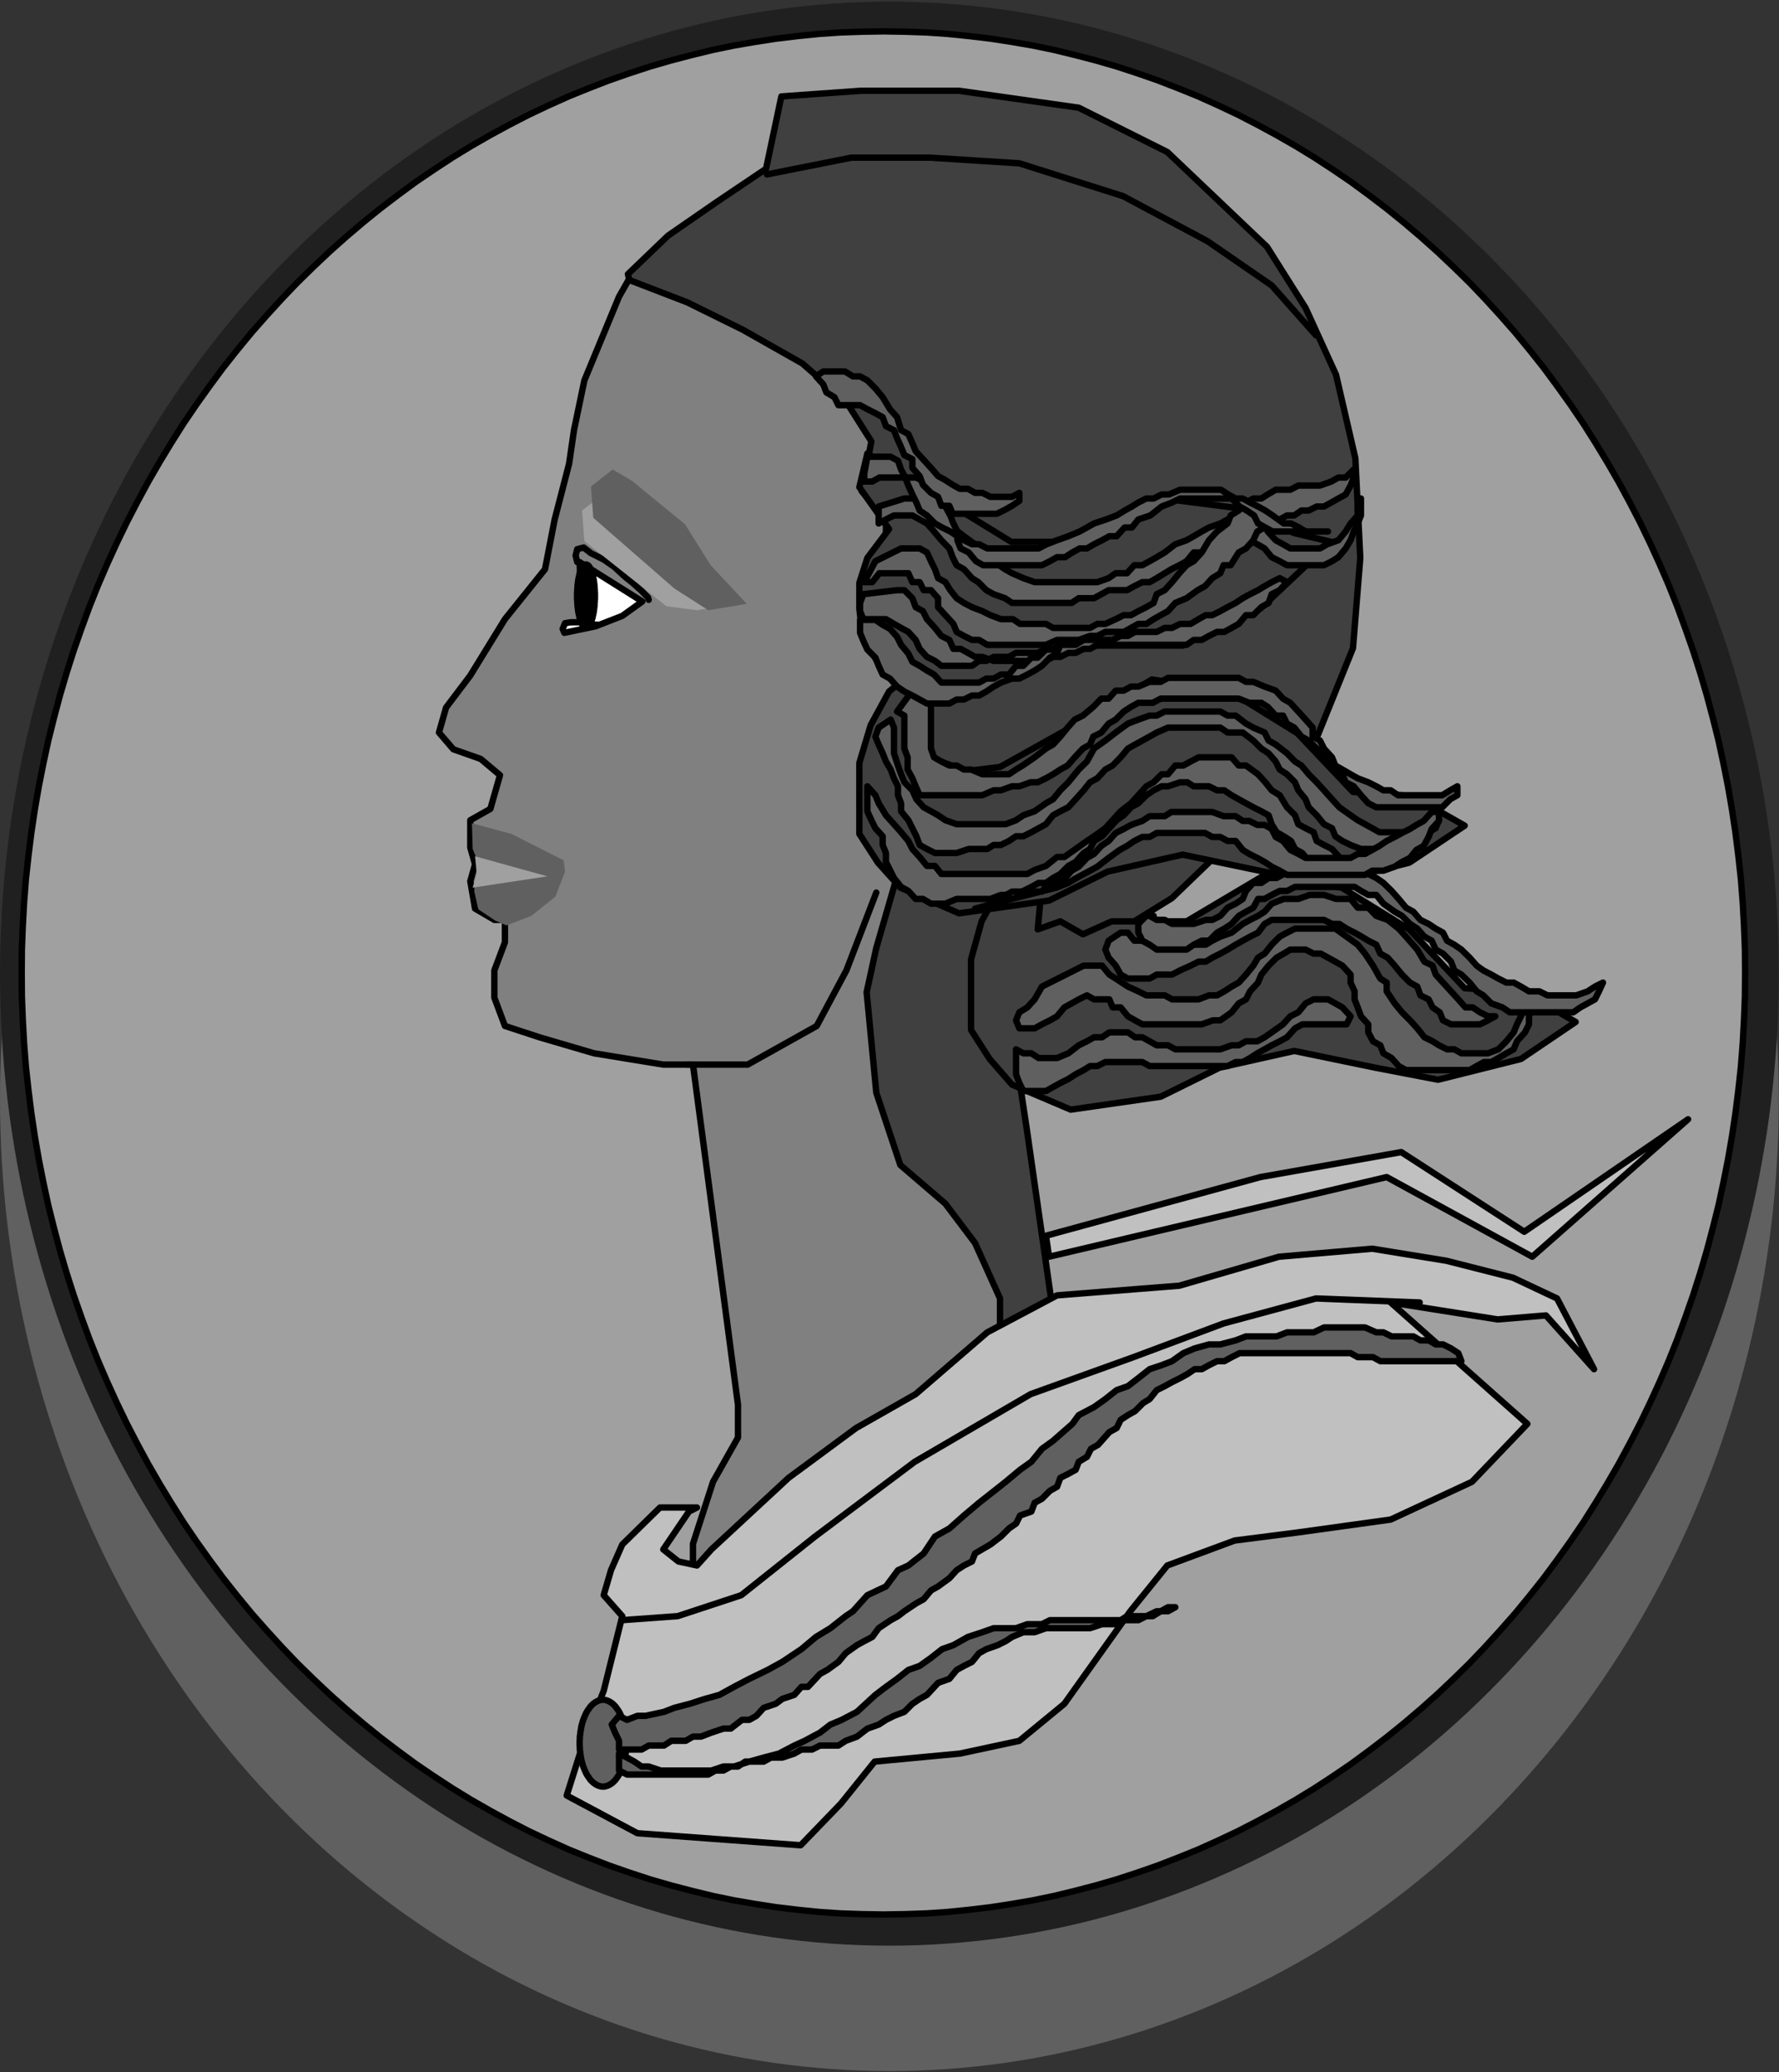 <?xml version="1.0" encoding="UTF-8" standalone="no"?>
<svg
   xmlns:ooo="http://xml.openoffice.org/svg/export"
   xmlns:dc="http://purl.org/dc/elements/1.1/"
   xmlns:cc="http://creativecommons.org/ns#"
   xmlns:rdf="http://www.w3.org/1999/02/22-rdf-syntax-ns#"
   xmlns:svg="http://www.w3.org/2000/svg"
   xmlns="http://www.w3.org/2000/svg"
   xmlns:sodipodi="http://sodipodi.sourceforge.net/DTD/sodipodi-0.dtd"
   xmlns:inkscape="http://www.inkscape.org/namespaces/inkscape"
   version="1.2"
   width="97.63mm"
   height="113.68mm"
   viewBox="0 0 9763 11368"
   preserveAspectRatio="xMidYMid"
   xml:space="preserve"
   id="svg192"
   sodipodi:docname="centimes.svg"
   style="fill-rule:evenodd;stroke-width:28.222;stroke-linejoin:round"
   inkscape:version="0.92.5 (2060ec1f9f, 2020-04-08)"><rect x="0" y="0" width="9763" height="11368" fill="#333333" stroke="none"/><sodipodi:namedview
   pagecolor="#ffffff"
   bordercolor="#666666"
   borderopacity="1"
   objecttolerance="10"
   gridtolerance="10"
   guidetolerance="10"
   inkscape:pageopacity="0"
   inkscape:pageshadow="2"
   inkscape:window-width="664"
   inkscape:window-height="487"
   id="namedview194"
   showgrid="false"
   inkscape:zoom="0.2102413"
   inkscape:cx="184.51654"
   inkscape:cy="214.82834"
   inkscape:window-x="0"
   inkscape:window-y="0"
   inkscape:window-maximized="0"
   inkscape:current-layer="svg192" />
 <defs
   class="ClipPathGroup"
   id="defs8">
  <clipPath
   id="presentation_clip_path"
   clipPathUnits="userSpaceOnUse">
   <rect
   x="0"
   y="0"
   width="21000"
   height="29700"
   id="rect2" />
  </clipPath>
  <clipPath
   id="presentation_clip_path_shrink"
   clipPathUnits="userSpaceOnUse">
   <rect
   x="21"
   y="29"
   width="20958"
   height="29641"
   id="rect5" />
  </clipPath>
 </defs>
 <defs
   class="TextShapeIndex"
   id="defs12">
  <g
   ooo:slide="id1"
   ooo:id-list="id3"
   id="g10" />
 </defs>
 <defs
   class="EmbeddedBulletChars"
   id="defs44">
  <g
   id="bullet-char-template-57356"
   transform="matrix(4.8828125e-4,0,0,-4.8828125e-4,0,0)">
   <path
   d="M 580,1141 1163,571 580,0 -4,571 Z"
   id="path14"
   inkscape:connector-curvature="0" />
  </g>
  <g
   id="bullet-char-template-57354"
   transform="matrix(4.8828125e-4,0,0,-4.8828125e-4,0,0)">
   <path
   d="M 8,1128 H 1137 V 0 H 8 Z"
   id="path17"
   inkscape:connector-curvature="0" />
  </g>
  <g
   id="bullet-char-template-10146"
   transform="matrix(4.8828125e-4,0,0,-4.8828125e-4,0,0)">
   <path
   d="M 174,0 602,739 174,1481 1456,739 Z M 1358,739 309,1346 659,739 Z"
   id="path20"
   inkscape:connector-curvature="0" />
  </g>
  <g
   id="bullet-char-template-10132"
   transform="matrix(4.8828125e-4,0,0,-4.8828125e-4,0,0)">
   <path
   d="M 2015,739 1276,0 H 717 l 543,543 H 174 v 393 h 1086 l -543,545 h 557 z"
   id="path23"
   inkscape:connector-curvature="0" />
  </g>
  <g
   id="bullet-char-template-10007"
   transform="matrix(4.8828125e-4,0,0,-4.8828125e-4,0,0)">
   <path
   d="m 0,-2 c -7,16 -16,29 -25,39 l 381,530 c -94,256 -141,385 -141,387 0,25 13,38 40,38 9,0 21,-2 34,-5 21,4 42,12 65,25 l 27,-13 111,-251 280,301 64,-25 24,25 c 21,-10 41,-24 62,-43 C 886,937 835,863 770,784 769,783 710,716 594,584 L 774,223 c 0,-27 -21,-55 -63,-84 l 16,-20 C 717,90 699,76 672,76 641,76 570,178 457,381 L 164,-76 c -22,-34 -53,-51 -92,-51 -42,0 -63,17 -64,51 -7,9 -10,24 -10,44 0,9 1,19 2,30 z"
   id="path26"
   inkscape:connector-curvature="0" />
  </g>
  <g
   id="bullet-char-template-10004"
   transform="matrix(4.8828125e-4,0,0,-4.8828125e-4,0,0)">
   <path
   d="M 285,-33 C 182,-33 111,30 74,156 52,228 41,333 41,471 c 0,78 14,145 41,201 34,71 87,106 158,106 53,0 88,-31 106,-94 l 23,-176 c 8,-64 28,-97 59,-98 l 735,706 c 11,11 33,17 66,17 42,0 63,-15 63,-46 V 965 c 0,-36 -10,-64 -30,-84 L 442,47 C 390,-6 338,-33 285,-33 Z"
   id="path29"
   inkscape:connector-curvature="0" />
  </g>
  <g
   id="bullet-char-template-9679"
   transform="matrix(4.8828125e-4,0,0,-4.8828125e-4,0,0)">
   <path
   d="M 813,0 C 632,0 489,54 383,161 276,268 223,411 223,592 c 0,181 53,324 160,431 106,107 249,161 430,161 179,0 323,-54 432,-161 108,-107 162,-251 162,-431 0,-180 -54,-324 -162,-431 C 1136,54 992,0 813,0 Z"
   id="path32"
   inkscape:connector-curvature="0" />
  </g>
  <g
   id="bullet-char-template-8226"
   transform="matrix(4.8828125e-4,0,0,-4.8828125e-4,0,0)">
   <path
   d="m 346,457 c -73,0 -137,26 -191,78 -54,51 -81,114 -81,188 0,73 27,136 81,188 54,52 118,78 191,78 73,0 134,-26 185,-79 51,-51 77,-114 77,-187 0,-75 -25,-137 -76,-188 -50,-52 -112,-78 -186,-78 z"
   id="path35"
   inkscape:connector-curvature="0" />
  </g>
  <g
   id="bullet-char-template-8211"
   transform="matrix(4.8828125e-4,0,0,-4.8828125e-4,0,0)">
   <path
   d="M -4,459 H 1135 V 606 H -4 Z"
   id="path38"
   inkscape:connector-curvature="0" />
  </g>
  <g
   id="bullet-char-template-61548"
   transform="matrix(4.8828125e-4,0,0,-4.8828125e-4,0,0)">
   <path
   d="m 173,740 c 0,163 58,303 173,419 116,115 255,173 419,173 163,0 302,-58 418,-173 116,-116 174,-256 174,-419 0,-163 -58,-303 -174,-418 C 1067,206 928,148 765,148 601,148 462,206 346,322 231,437 173,577 173,740 Z"
   id="path41"
   inkscape:connector-curvature="0" />
  </g>
 </defs>
 <g
   id="g49"
   transform="translate(-5618,-9166)">
  <g
   id="id2"
   class="Master_Slide">
   <g
   id="bg-id2"
   class="Background" />
   <g
   id="bo-id2"
   class="BackgroundObjects" />
  </g>
 </g>
 <g
   class="SlideGroup"
   id="g190"
   transform="translate(-5618,-9166)">
  <g
   id="g188">
   <g
   id="container-id1">
    <g
   id="id1"
   class="Slide"
   clip-path="url(#presentation_clip_path)">
     <g
   class="Page"
   id="g184">
      <g
   class="Graphic"
   id="g182">
       <g
   id="id3">
        <rect
   class="BoundingBox"
   x="5618"
   y="9166"
   width="9763"
   height="11368"
   id="rect51"
   style="fill:none;stroke:none" />
        <path
   d="m 15380,15196 c 0,936 -226,1856 -654,2667 -428,810 -1044,1483 -1786,1952 -743,468 -1584,714 -2441,714 -857,0 -1698,-246 -2440,-714 -743,-469 -1359,-1142 -1787,-1952 -428,-811 -654,-1731 -654,-2667 0,-936 226,-1856 654,-2666 428,-811 1044,-1484 1786,-1953 743,-468 1584,-714 2441,-714 857,0 1698,246 2440,714 743,469 1359,1142 1787,1952 428,811 654,1731 654,2667 z"
   id="path53"
   inkscape:connector-curvature="0"
   style="fill:#606060;stroke:none" />
        <path
   d="m 15380,14508 c 0,936 -226,1856 -654,2667 -428,810 -1044,1483 -1786,1952 -743,468 -1584,714 -2441,714 -857,0 -1698,-246 -2440,-714 -743,-469 -1359,-1142 -1787,-1952 -428,-811 -654,-1731 -654,-2667 0,-936 226,-1856 654,-2666 428,-811 1044,-1484 1786,-1953 743,-468 1584,-714 2441,-714 857,0 1698,246 2440,714 743,469 1359,1142 1787,1952 428,811 654,1731 654,2667 z"
   id="path55"
   inkscape:connector-curvature="0"
   style="fill:#202020;stroke:none" />
        <path
   d="m 15200,14507 c 0,907 -219,1797 -634,2583 -415,785 -1012,1437 -1730,1890 -719,453 -1535,692 -2365,692 -830,0 -1646,-239 -2364,-692 -719,-453 -1316,-1105 -1731,-1890 -415,-786 -634,-1676 -634,-2583 0,-907 219,-1797 634,-2582 415,-786 1012,-1438 1730,-1891 719,-453 1535,-692 2365,-692 830,0 1646,239 2364,692 719,453 1316,1105 1731,1890 415,786 634,1676 634,2583 z"
   id="path57"
   inkscape:connector-curvature="0"
   style="fill:#a0a0a0;stroke:none" />
        <path
   d="m 15195,14504 -1,-129 -5,-129 -7,-128 -10,-128 -14,-128 -16,-128 -19,-127 -22,-127 -25,-126 -27,-125 -31,-124 -33,-124 -36,-122 -39,-122 -42,-120 -44,-120 -47,-118 -50,-116 -53,-116 -55,-114 -58,-112 -60,-111 -63,-109 -65,-107 -67,-106 -70,-103 -73,-102 -74,-100 -77,-97 -79,-96 -82,-93 -83,-91 -85,-89 -88,-86 -89,-84 -92,-82 -93,-79 -94,-76 -97,-74 -98,-72 -100,-68 -101,-66 -103,-63 -105,-60 -105,-57 -107,-55 -108,-51 -109,-49 -111,-45 -111,-43 -112,-39 -113,-37 -114,-33 -115,-30 -115,-28 -116,-24 -116,-20 -117,-18 -117,-14 -118,-12 -117,-8 -118,-4 -118,-2 v 0 l -118,2 -118,4 -117,8 -118,12 -117,14 -117,18 -116,20 -116,24 -115,28 -115,30 -114,33 -113,37 -112,39 -111,43 -111,45 -109,49 -108,51 -107,55 -105,57 -105,60 -103,63 -101,66 -100,68 -98,72 -97,74 -94,76 -93,79 -92,82 -89,84 -88,86 -85,89 -83,91 -82,93 -79,96 -77,97 -74,100 -73,102 -70,103 -67,106 -65,107 -63,109 -60,111 -58,112 -55,114 -53,116 -50,116 -47,118 -44,120 -42,120 -39,122 -36,122 -33,124 -31,124 -27,125 -25,126 -22,127 -19,127 -16,128 -14,128 -10,128 -7,128 -5,129 -1,129 v 0 l 1,129 5,129 7,128 10,128 14,128 16,128 19,127 22,127 25,126 27,125 31,124 33,124 36,122 39,122 42,120 44,120 47,118 50,116 53,116 55,114 58,112 60,111 63,109 65,107 67,106 70,103 73,102 74,100 77,97 79,96 82,93 83,91 85,89 88,86 89,84 92,82 93,79 94,76 97,74 98,72 100,68 101,66 103,63 105,60 105,57 107,55 108,51 109,49 111,45 111,43 112,39 113,37 114,33 115,30 115,28 116,24 116,20 117,18 117,14 118,12 117,8 118,4 118,2 v 0 l 118,-2 118,-4 117,-8 118,-12 117,-14 117,-18 116,-20 116,-24 115,-28 115,-30 114,-33 113,-37 112,-39 111,-43 111,-45 109,-49 108,-51 107,-55 105,-57 105,-60 103,-63 101,-66 100,-68 98,-72 97,-74 94,-76 93,-79 92,-82 89,-84 88,-86 85,-89 83,-91 82,-93 79,-96 77,-97 74,-100 73,-102 70,-103 67,-106 65,-107 63,-109 60,-111 58,-112 55,-114 53,-116 50,-116 47,-118 44,-120 42,-120 39,-122 36,-122 33,-124 31,-124 27,-125 25,-126 22,-127 19,-127 16,-128 14,-128 10,-128 7,-128 5,-129 z"
   id="path59"
   inkscape:connector-curvature="0"
   style="fill:none;stroke:#000000;stroke-width:35;stroke-linecap:round;stroke-linejoin:round" />
        <path
   d="m 9064,10670 220,-211 269,-186 269,-181 84,-397 437,-31 h 538 l 657,93 486,243 547,520 212,336 167,366 106,458 27,547 -40,495 -203,502 -300,411 -110,92 -380,366 -595,367 -190,211 -75,274 62,410 141,984 -124,229 -141,22 -53,-57 -1006,-1707 z"
   id="path61"
   inkscape:connector-curvature="0"
   style="fill:#404040;stroke:none" />
        <path
   d="m 9064,10670 220,-211 269,-186 269,-181 84,-397 437,-31 h 538 l 657,93 486,243 547,520 212,336 167,366 106,458 27,547 -40,495 -203,502 -300,411 -110,92 -380,366 -595,367 -190,211 -75,274 62,410 141,984 -124,229 -141,22 -53,-57 -1006,-1707 z"
   id="path63"
   inkscape:connector-curvature="0"
   style="fill:none;stroke:#000000;stroke-width:35;stroke-linecap:round;stroke-linejoin:round" />
        <path
   d="m 9015,10794 -190,459 -57,273 -27,185 -79,305 -53,273 -220,274 -190,309 -133,176 -39,137 79,92 150,53 106,89 -53,185 -110,62 v 150 l 26,92 -26,93 26,150 106,62 h 58 v 123 l -58,154 v 150 l 58,155 189,62 300,88 380,62 h 163 l 247,1866 v 180 l -137,243 -110,340 v 242 l 1685,-1314 v -274 l -137,-304 -163,-216 -247,-212 -132,-397 -53,-551 53,-243 106,-366 -133,-216 v -243 -273 l 159,-278 84,-58 -163,-123 -106,-155 v -273 l 106,-274 v -92 l -133,-155 53,-273 -137,-216 -242,-212 -327,-185 -304,-150 -322,-124 z"
   id="path65"
   inkscape:connector-curvature="0"
   style="fill:#808080;stroke:none" />
        <path
   d="m 9015,10794 -190,459 -57,273 -27,185 -79,305 -53,273 -220,274 -190,309 -133,176 -39,137 79,92 150,53 106,89 -53,185 -110,62 v 150 l 26,92 -26,93 26,150 106,62 h 58 v 123 l -58,154 v 150 l 58,155 189,62 300,88 380,62 h 163 l 247,1866 v 180 l -137,243 -110,340 v 242 l 1685,-1314 v -274 l -137,-304 -163,-216 -247,-212 -132,-397 -53,-551 53,-243 106,-366 -133,-216 v -243 -273 l 159,-278 84,-58 -163,-123 -106,-155 v -273 l 106,-274 v -92 l -133,-155 53,-273 -137,-216 -242,-212 -327,-185 -304,-150 -322,-124 z"
   id="path67"
   inkscape:connector-curvature="0"
   style="fill:none;stroke:#000000;stroke-width:35;stroke-linecap:round;stroke-linejoin:round" />
        <path
   d="m 9443,17755 -102,-22 -83,-66 141,-208 44,-22 h -203 l -207,203 -62,141 -40,137 102,115 -102,410 -101,251 -102,323 388,207 896,66 221,-229 185,-230 468,-44 326,-70 247,-203 362,-508 203,-251 370,-137 344,-44 512,-71 446,-207 304,-318 -750,-666 587,93 265,-22 264,295 -203,-388 -242,-114 -366,-93 -406,-66 -512,44 -547,159 -671,53 -383,203 -393,339 -327,186 -370,273 -424,393 z"
   id="path69"
   inkscape:connector-curvature="0"
   style="fill:#c0c0c0;stroke:none" />
        <path
   d="m 9443,17755 -102,-22 -83,-66 141,-208 44,-22 h -203 l -207,203 -62,141 -40,137 102,115 -102,410 -101,251 -102,323 388,207 896,66 221,-229 185,-230 468,-44 326,-70 247,-203 362,-508 203,-251 370,-137 344,-44 512,-71 446,-207 304,-318 -750,-666 587,93 265,-22 264,295 -203,-388 -242,-114 -366,-93 -406,-66 -512,44 -547,159 -671,53 -383,203 -393,339 -327,186 -370,273 -424,393 z"
   id="path71"
   inkscape:connector-curvature="0"
   style="fill:none;stroke:#000000;stroke-width:35;stroke-linecap:round;stroke-linejoin:round" />
        <path
   d="m 9033,18055 304,-22 349,-115 405,-322 547,-410 636,-371 564,-203 495,-185 507,-137 569,22"
   id="path73"
   inkscape:connector-curvature="0"
   style="fill:none;stroke:#000000;stroke-width:35;stroke-linecap:round;stroke-linejoin:round" />
        <path
   d="m 11358,15946 1177,-322 773,-137 675,437 899,-617 -855,754 -799,-437 -1853,437 z"
   id="path75"
   inkscape:connector-curvature="0"
   style="fill:#c0c0c0;stroke:none" />
        <path
   d="m 11358,15946 1177,-322 773,-137 675,437 899,-617 -855,754 -799,-437 -1853,437 z"
   id="path77"
   inkscape:connector-curvature="0"
   style="fill:none;stroke:#000000;stroke-width:35;stroke-linecap:round;stroke-linejoin:round" />
        <path
   d="m 9058,18734 c 0,41 -6,82 -17,118 -12,36 -28,66 -48,87 -19,21 -42,32 -64,32 -23,0 -46,-11 -65,-32 -20,-21 -36,-51 -48,-87 -11,-36 -17,-77 -17,-118 0,-42 6,-83 17,-119 12,-36 28,-66 48,-87 19,-21 42,-32 65,-32 22,0 45,11 64,32 20,21 36,51 48,87 11,36 17,77 17,119 z"
   id="path79"
   inkscape:connector-curvature="0"
   style="fill:#606060;stroke:none" />
        <path
   d="m 9055,18730 v -12 l -1,-12 v -12 l -2,-12 -1,-12 -2,-11 -2,-12 -2,-11 -3,-11 -3,-11 -3,-10 -4,-10 -4,-10 -4,-9 -4,-9 -5,-9 -5,-8 -5,-7 -5,-7 -5,-7 -6,-6 -6,-6 -6,-5 -6,-4 -6,-4 -6,-3 -6,-3 -7,-2 -6,-2 -7,-1 h -6 v 0 h -6 l -7,1 -6,2 -7,2 -6,3 -6,3 -6,4 -6,4 -6,5 -6,6 -6,6 -5,7 -5,7 -5,7 -5,8 -5,9 -4,9 -4,9 -4,10 -4,10 -3,10 -3,11 -3,11 -2,11 -2,12 -2,11 -1,12 -2,12 v 12 l -1,12 v 12 0 12 l 1,12 v 12 l 2,12 1,12 2,11 2,12 2,11 3,11 3,11 3,10 4,10 4,10 4,9 4,9 5,9 5,8 5,7 5,7 5,7 6,6 6,6 6,5 6,4 6,4 6,3 6,3 7,2 6,2 7,1 h 6 v 0 h 6 l 7,-1 6,-2 7,-2 6,-3 6,-3 6,-4 6,-4 6,-5 6,-6 6,-6 5,-7 5,-7 5,-7 5,-8 5,-9 4,-9 4,-9 4,-10 4,-10 3,-10 3,-11 3,-11 2,-11 2,-12 2,-11 1,-12 2,-12 v -12 l 1,-12 z"
   id="path81"
   inkscape:connector-curvature="0"
   style="fill:none;stroke:#000000;stroke-width:35;stroke-linecap:round;stroke-linejoin:round" />
        <path
   d="m 9015,18580 44,22 57,-22 h 45 l 101,-22 57,-22 84,-22 84,-27 79,-22 80,-44 84,-44 101,-49 80,-44 105,-70 80,-67 79,-48 84,-66 40,-27 79,-88 102,-48 66,-89 57,-26 84,-66 62,-93 79,-44 80,-71 83,-70 84,-66 62,-49 79,-66 62,-44 58,-71 61,-44 106,-93 35,-48 84,-44 62,-44 62,-49 62,-22 57,-44 62,-49 66,-22 57,-22 62,-44 62,-26 79,-22 h 62 l 84,-22 57,-22 h 66 40 62 l 57,-22 h 44 40 62 l 57,-27 h 66 35 45 39 40 l 62,27 h 39 l 45,22 h 39 40 40 l 39,22 h 45 l 39,22 h 40 l 44,22 40,26 17,44 h -39 -40 -44 -35 -45 -39 -40 -44 -40 -39 -40 l -40,-22 h -44 -40 l -39,-22 h -45 -35 -44 -40 -39 -62 -40 -62 -39 -44 -58 -66 -35 l -44,22 -40,22 h -40 l -44,22 -40,22 h -39 l -40,27 -40,22 -44,22 -40,22 -44,22 -39,49 -36,22 -44,44 -39,22 -40,26 -22,45 -40,22 -62,70 -39,22 -22,44 -45,27 -17,44 -40,22 -44,22 -18,49 -39,22 -44,44 -40,22 -18,48 -62,22 -22,44 -39,27 -44,44 -58,44 -84,49 -17,44 -44,22 -40,26 -40,44 -62,45 -39,22 -40,48 -40,22 -66,44 -35,27 -40,22 -66,44 -35,48 -44,23 -40,22 -62,44 -40,48 -61,44 -40,22 -66,71 h -36 l -39,44 -66,22 -36,27 -66,22 -40,44 -39,22 h -40 l -62,48 h -40 l -66,22 -57,22 h -44 l -40,23 h -35 -44 l -40,26 h -44 -40 l -39,22 h -40 -40 -44 v -48 l -22,-45 -18,-44 z"
   id="path83"
   inkscape:connector-curvature="0"
   style="fill:#606060;stroke:none" />
        <path
   d="m 9015,18580 44,22 57,-22 h 45 l 101,-22 57,-22 84,-22 84,-27 79,-22 80,-44 84,-44 101,-49 80,-44 105,-70 80,-67 79,-48 84,-66 40,-27 79,-88 102,-48 66,-89 57,-26 84,-66 62,-93 79,-44 80,-71 83,-70 84,-66 62,-49 79,-66 62,-44 58,-71 61,-44 106,-93 35,-48 84,-44 62,-44 62,-49 62,-22 57,-44 62,-49 66,-22 57,-22 62,-44 62,-26 79,-22 h 62 l 84,-22 57,-22 h 66 40 62 l 57,-22 h 44 40 62 l 57,-27 h 66 35 45 39 40 l 62,27 h 39 l 45,22 h 39 40 40 l 39,22 h 45 l 39,22 h 40 l 44,22 40,26 17,44 h -39 -40 -44 -35 -45 -39 -40 -44 -40 -39 -40 l -40,-22 h -44 -40 l -39,-22 h -45 -35 -44 -40 -39 -62 -40 -62 -39 -44 -58 -66 -35 l -44,22 -40,22 h -40 l -44,22 -40,22 h -39 l -40,27 -40,22 -44,22 -40,22 -44,22 -39,49 -36,22 -44,44 -39,22 -40,26 -22,45 -40,22 -62,70 -39,22 -22,44 -45,27 -17,44 -40,22 -44,22 -18,49 -39,22 -44,44 -40,22 -18,48 -62,22 -22,44 -39,27 -44,44 -58,44 -84,49 -17,44 -44,22 -40,26 -40,44 -62,45 -39,22 -40,48 -40,22 -66,44 -35,27 -40,22 -66,44 -35,48 -44,23 -40,22 -62,44 -40,48 -61,44 -40,22 -66,71 h -36 l -39,44 -66,22 -36,27 -66,22 -40,44 -39,22 h -40 l -62,48 h -40 l -66,22 -57,22 h -44 l -40,23 h -35 -44 l -40,26 h -44 -40 l -39,22 h -40 -40 -44 v -48 l -22,-45 -18,-44 z"
   id="path85"
   inkscape:connector-curvature="0"
   style="fill:none;stroke:#000000;stroke-width:35;stroke-linecap:round;stroke-linejoin:round" />
        <path
   d="m 9015,18787 44,22 40,22 40,27 h 39 l 66,22 h 36 39 44 58 44 57 l 66,-22 h 58 l 84,-27 79,-22 84,-22 84,-44 57,-26 84,-45 57,-44 62,-26 84,-44 101,-93 58,-44 61,-44 62,-49 62,-22 62,-44 61,-48 62,-22 80,-45 79,-26 62,-22 h 66 57 l 62,-22 h 40 40 l 44,-22 h 39 40 40 39 45 39 44 36 66 l 35,-22 h 62 44 l 57,-27 h 62 l 40,-22 h -40 l -40,22 -44,27 h -35 l -44,22 h -40 -40 l -44,22 h -39 -36 l -66,22 h -62 -39 -40 -40 -61 l -62,22 h -62 l -62,26 -35,23 -44,22 -62,22 -40,22 -39,48 -44,22 -40,22 -40,49 -62,22 -61,66 -40,22 -40,27 -44,44 -57,22 -44,22 -40,26 -62,22 -57,44 -62,23 -40,26 h -44 -57 l -44,22 h -58 l -39,22 -66,22 h -62 l -40,22 h -40 -61 l -40,27 h -40 l -40,22 h -44 l -39,22 h -40 -44 -35 -40 -44 -40 -44 -40 -39 -40 -40 l -44,-22 v -49 z"
   id="path87"
   inkscape:connector-curvature="0"
   style="fill:#606060;stroke:none" />
        <path
   d="m 9015,18787 44,22 40,22 40,27 h 39 l 66,22 h 36 39 44 58 44 57 l 66,-22 h 58 l 84,-27 79,-22 84,-22 84,-44 57,-26 84,-45 57,-44 62,-26 84,-44 101,-93 58,-44 61,-44 62,-49 62,-22 62,-44 61,-48 62,-22 80,-45 79,-26 62,-22 h 66 57 l 62,-22 h 40 40 l 44,-22 h 39 40 40 39 45 39 44 36 66 l 35,-22 h 62 44 l 57,-27 h 62 l 40,-22 h -40 l -40,22 -44,27 h -35 l -44,22 h -40 -40 l -44,22 h -39 -36 l -66,22 h -62 -39 -40 -40 -61 l -62,22 h -62 l -62,26 -35,23 -44,22 -62,22 -40,22 -39,48 -44,22 -40,22 -40,49 -62,22 -61,66 -40,22 -40,27 -44,44 -57,22 -44,22 -40,26 -62,22 -57,44 -62,23 -40,26 h -44 -57 l -44,22 h -58 l -39,22 -66,22 h -62 l -40,22 h -40 -61 l -40,27 h -40 l -40,22 h -44 l -39,22 h -40 -44 -35 -40 -44 -40 -44 -40 -39 -40 -40 l -44,-22 v -49 z"
   id="path89"
   inkscape:connector-curvature="0"
   style="fill:none;stroke:#000000;stroke-width:35;stroke-linecap:round;stroke-linejoin:round" />
        <path
   d="m 11353,13833 -247,203 -101,185 -58,208 v 181 207 l 102,159 123,141 322,137 494,-71 322,-159 411,-92 445,92 344,66 455,-114 300,-203 -282,-163 -327,-22 -304,-323 -371,-229 -428,-66 -423,251 h -411 l -158,71 -124,-71 -124,44 z"
   id="path91"
   inkscape:connector-curvature="0"
   style="fill:#404040;stroke:none" />
        <path
   d="m 11353,13833 -247,203 -101,185 -58,208 v 181 207 l 102,159 123,141 322,137 494,-71 322,-159 411,-92 445,92 344,66 455,-114 300,-203 -282,-163 -327,-22 -304,-323 -371,-229 -428,-66 -423,251 h -411 l -158,71 -124,-71 -124,44 z"
   id="path93"
   inkscape:connector-curvature="0"
   style="fill:none;stroke:#000000;stroke-width:35;stroke-linecap:round;stroke-linejoin:round" />
        <path
   d="m 10740,12757 -243,203 -101,185 -62,207 v 181 208 l 102,158 123,137 322,141 494,-70 322,-159 411,-93 445,93 344,66 455,-115 304,-203 -287,-163 -326,-22 -305,-322 -370,-229 -428,-66 -424,251 -410,229 -181,22 -185,-66 -35,-141 z"
   id="path95"
   inkscape:connector-curvature="0"
   style="fill:#404040;stroke:none" />
        <path
   d="m 10740,12757 -243,203 -101,185 -62,207 v 181 208 l 102,158 123,137 322,141 494,-70 322,-159 411,-93 445,93 344,66 455,-115 304,-203 -287,-163 -326,-22 -305,-322 -370,-229 -428,-66 -424,251 -410,229 -181,22 -185,-66 -35,-141 z"
   id="path97"
   inkscape:connector-curvature="0"
   style="fill:none;stroke:#000000;stroke-width:35;stroke-linecap:round;stroke-linejoin:round" />
        <path
   d="m 10497,12069 -119,158 -44,137 v 141 l 18,159 84,137 123,115 181,70 265,-48 269,-115 163,-88 199,-27 h 269 203 l 185,-114 242,-89 243,-229 146,-137 -203,-48 -309,-137 -344,-44 -331,115 -282,114 h -287 l -790,-485 -44,185 z"
   id="path99"
   inkscape:connector-curvature="0"
   style="fill:#404040;stroke:none" />
        <path
   d="m 10497,12069 -119,158 -44,137 v 141 l 18,159 84,137 123,115 181,70 265,-48 269,-115 163,-88 199,-27 h 269 203 l 185,-114 242,-89 243,-229 146,-137 -203,-48 -309,-137 -344,-44 -331,115 -282,114 h -287 l -790,-485 -44,185 z"
   id="path101"
   inkscape:connector-curvature="0"
   style="fill:none;stroke:#000000;stroke-width:35;stroke-linecap:round;stroke-linejoin:round" />
        <path
   d="m 10506,13114 18,44 v 49 44 48 l 22,67 17,48 18,44 44,44 22,49 40,44 40,22 39,22 40,27 62,22 h 66 35 67 57 44 l 57,-22 40,-27 62,-22 62,-44 39,-22 40,-49 44,-44 57,-70 45,-44 39,-71 62,-44 57,-44 67,-49 57,-22 62,-22 h 39 l 44,-22 h 58 44 40 44 35 40 44 l 40,22 h 44 l 57,44 40,22 62,27 22,44 39,22 62,48 44,45 35,22 40,48 44,44 40,44 44,49 40,44 62,44 39,27 40,22 40,22 39,22 h 40 44 40 44 35 40 l 44,-22 40,-44 -18,44 -39,22 -45,48 h -39 l -44,22 -58,22 h -44 -40 -61 -40 l -57,-22 -45,-22 -39,-26 -18,-44 -44,-22 -40,-49 -44,-44 -17,-44 -40,-49 -18,-44 -44,-44 -40,-26 -22,-44 -39,-45 -40,-26 -44,-44 -58,-44 h -39 -44 l -40,-27 h -44 -58 -44 -39 -62 -40 l -62,27 -39,22 -40,22 -40,22 -39,22 -40,48 -44,45 -40,22 -44,48 -40,22 -35,44 -44,49 -40,44 -44,22 -40,22 -39,49 -40,22 -40,22 -44,22 h -40 l -39,26 -44,22 h -40 l -35,22 h -67 -35 l -66,22 h -40 -40 -39 l -44,-22 -40,-22 -18,-48 -22,-44 -22,-44 -40,-49 v -44 l -17,-44 v -49 l -22,-44 -18,-48 -26,-44 -18,-45 -22,-48 -18,-44 18,-49 z"
   id="path103"
   inkscape:connector-curvature="0"
   style="fill:#606060;stroke:none" />
        <path
   d="m 10506,13114 18,44 v 49 44 48 l 22,67 17,48 18,44 44,44 22,49 40,44 40,22 39,22 40,27 62,22 h 66 35 67 57 44 l 57,-22 40,-27 62,-22 62,-44 39,-22 40,-49 44,-44 57,-70 45,-44 39,-71 62,-44 57,-44 67,-49 57,-22 62,-22 h 39 l 44,-22 h 58 44 40 44 35 40 44 l 40,22 h 44 l 57,44 40,22 62,27 22,44 39,22 62,48 44,45 35,22 40,48 44,44 40,44 44,49 40,44 62,44 39,27 40,22 40,22 39,22 h 40 44 40 44 35 40 l 44,-22 40,-44 -18,44 -39,22 -45,48 h -39 l -44,22 -58,22 h -44 -40 -61 -40 l -57,-22 -45,-22 -39,-26 -18,-44 -44,-22 -40,-49 -44,-44 -17,-44 -40,-49 -18,-44 -44,-44 -40,-26 -22,-44 -39,-45 -40,-26 -44,-44 -58,-44 h -39 -44 l -40,-27 h -44 -58 -44 -39 -62 -40 l -62,27 -39,22 -40,22 -40,22 -39,22 -40,48 -44,45 -40,22 -44,48 -40,22 -35,44 -44,49 -40,44 -44,22 -40,22 -39,49 -40,22 -40,22 -44,22 h -40 l -39,26 -44,22 h -40 l -35,22 h -67 -35 l -66,22 h -40 -40 -39 l -44,-22 -40,-22 -18,-48 -22,-44 -22,-44 -40,-49 v -44 l -17,-44 v -49 l -22,-44 -18,-48 -26,-44 -18,-45 -22,-48 -18,-44 18,-49 z"
   id="path105"
   inkscape:connector-curvature="0"
   style="fill:none;stroke:#000000;stroke-width:35;stroke-linecap:round;stroke-linejoin:round" />
        <path
   d="m 10378,13480 44,49 18,44 40,66 44,49 39,44 40,48 22,44 40,44 40,49 h 44 l 35,44 h 44 40 40 61 40 44 40 84 35 44 l 40,-22 62,-22 61,-49 h 40 l 62,-44 62,-44 39,-26 62,-44 40,-44 44,-49 57,-44 40,-44 44,-49 40,-22 44,-44 h 35 l 40,-48 h 44 l 40,-22 44,-23 h 39 62 40 40 l 39,45 h 40 l 66,48 40,44 35,44 44,27 40,66 44,44 18,49 40,22 44,22 17,48 40,22 44,22 40,44 -40,27 -44,22 h -40 l -39,-22 -40,-49 -40,-22 -22,-44 -40,-26 -39,-22 -27,-44 -17,-49 -40,-22 -44,-22 -40,-22 -40,-22 -39,-22 -40,-27 h -40 l -44,-22 h -40 -44 l -35,-22 h -40 l -66,22 h -35 l -44,22 -40,27 -44,44 -40,22 -40,44 -39,27 -40,44 -40,44 -44,26 -22,44 -35,22 -44,49 -40,22 -44,44 -40,22 -39,27 h -40 l -40,22 -44,22 -57,22 h -66 l -58,22 h -44 -40 -61 -40 l -62,26 h -40 -39 l -44,-26 h -40 l -40,-44 -40,-22 -39,-49 -22,-44 -22,-44 v -49 l -18,-44 v -48 l -40,-44 -22,-44 -22,-49 v -44 z"
   id="path107"
   inkscape:connector-curvature="0"
   style="fill:#606060;stroke:none" />
        <path
   d="m 10378,13480 44,49 18,44 40,66 44,49 39,44 40,48 22,44 40,44 40,49 h 44 l 35,44 h 44 40 40 61 40 44 40 84 35 44 l 40,-22 62,-22 61,-49 h 40 l 62,-44 62,-44 39,-26 62,-44 40,-44 44,-49 57,-44 40,-44 44,-49 40,-22 44,-44 h 35 l 40,-48 h 44 l 40,-22 44,-23 h 39 62 40 40 l 39,45 h 40 l 66,48 40,44 35,44 44,27 40,66 44,44 18,49 40,22 44,22 17,48 40,22 44,22 40,44 -40,27 -44,22 h -40 l -39,-22 -40,-49 -40,-22 -22,-44 -40,-26 -39,-22 -27,-44 -17,-49 -40,-22 -44,-22 -40,-22 -40,-22 -39,-22 -40,-27 h -40 l -44,-22 h -40 -44 l -35,-22 h -40 l -66,22 h -35 l -44,22 -40,27 -44,44 -40,22 -40,44 -39,27 -40,44 -40,44 -44,26 -22,44 -35,22 -44,49 -40,22 -44,44 -40,22 -39,27 h -40 l -40,22 -44,22 -57,22 h -66 l -58,22 h -44 -40 -61 -40 l -62,26 h -40 -39 l -44,-26 h -40 l -40,-44 -40,-22 -39,-49 -22,-44 -22,-44 v -49 l -18,-44 v -48 l -40,-44 -22,-44 -22,-49 v -44 z"
   id="path109"
   inkscape:connector-curvature="0"
   style="fill:none;stroke:#000000;stroke-width:35;stroke-linecap:round;stroke-linejoin:round" />
        <path
   d="m 11768,14283 h 40 l 35,44 h 44 l 40,22 h 39 62 40 44 40 44 39 l 36,-22 44,-22 62,-22 61,-48 40,-22 44,-22 36,-23 39,-44 66,-26 h 36 44 l 62,-22 h 39 40 l 66,22 h 35 45 l 39,48 h 58 l 44,45 62,22 61,48 40,44 62,71 39,66 45,22 17,49 40,44 44,48 40,44 39,44 h 40 l 40,27 44,22 h 40 l -40,22 -44,22 h -40 -40 -39 -40 l -44,-22 -18,-44 -39,-27 -22,-44 -45,-22 -17,-48 -40,-22 -44,-44 -40,-49 -39,-44 -40,-22 -22,-49 -44,-22 -36,-22 -39,-22 -44,-22 -40,-26 h -40 l -44,-22 h -40 -39 -40 -40 -44 -40 -44 l -39,22 -36,48 -44,22 -40,22 -39,22 -44,27 -40,22 -44,22 -36,22 h -39 l -44,22 -58,26 -44,23 h -40 -44 l -39,22 h -40 -44 -35 l -40,-22 -27,-49 -39,-44 -18,-44 18,-49 z"
   id="path111"
   inkscape:connector-curvature="0"
   style="fill:#606060;stroke:none" />
        <path
   d="m 11768,14283 h 40 l 35,44 h 44 l 40,22 h 39 62 40 44 40 44 39 l 36,-22 44,-22 62,-22 61,-48 40,-22 44,-22 36,-23 39,-44 66,-26 h 36 44 l 62,-22 h 39 40 l 66,22 h 35 45 l 39,48 h 58 l 44,45 62,22 61,48 40,44 62,71 39,66 45,22 17,49 40,44 44,48 40,44 39,44 h 40 l 40,27 44,22 h 40 l -40,22 -44,22 h -40 -40 -39 -40 l -44,-22 -18,-44 -39,-27 -22,-44 -45,-22 -17,-48 -40,-22 -44,-44 -40,-49 -39,-44 -40,-22 -22,-49 -44,-22 -36,-22 -39,-22 -44,-22 -40,-26 h -40 l -44,-22 h -40 -39 -40 -40 -44 -40 -44 l -39,22 -36,48 -44,22 -40,22 -39,22 -44,27 -40,22 -44,22 -36,22 h -39 l -44,22 -58,26 -44,23 h -40 -44 l -39,22 h -40 -44 -35 l -40,-22 -27,-49 -39,-44 -18,-44 18,-49 z"
   id="path113"
   inkscape:connector-curvature="0"
   style="fill:none;stroke:#000000;stroke-width:35;stroke-linecap:round;stroke-linejoin:round" />
        <path
   d="m 11336,14579 229,-115 h 35 66 l 40,49 35,22 67,44 57,26 44,22 h 40 61 l 40,22 h 44 58 44 l 57,-22 h 44 l 40,-22 40,-26 39,-22 40,-44 40,-49 26,-44 36,-22 39,-49 44,-44 40,-22 44,-22 h 58 44 39 40 40 l 62,44 61,44 40,49 44,66 40,71 35,22 v 48 l 44,66 40,49 44,44 40,44 39,49 45,22 35,22 44,22 h 40 l 39,22 h 45 39 62 l 57,-22 44,-44 40,-49 18,-44 22,-44 22,-49 22,-44 18,44 -18,49 v 44 l -22,44 -44,49 -18,44 -40,22 -44,26 -39,22 h -40 l -40,22 -39,22 h -45 -39 -40 -62 -62 -61 -40 l -40,-22 -39,-44 -45,-26 -17,-44 -40,-22 -26,-49 v -44 l -40,-44 -18,-49 -17,-44 v -44 l -22,-48 v -44 l -45,-49 -39,-22 -40,-22 -40,-22 h -39 l -44,-22 h -40 -44 l -36,22 -39,22 -44,44 -40,49 -18,44 -44,48 -22,44 -40,22 -39,49 -62,44 h -40 l -62,22 h -61 -40 -44 -40 -35 -66 -40 l -40,-22 -39,-22 -40,-49 h -44 l -18,-44 h -40 -44 l -39,-22 -45,22 -39,22 -40,22 -40,49 -39,22 -44,22 -40,22 h -40 -44 l -18,-44 18,-44 44,-27 40,-44 z"
   id="path115"
   inkscape:connector-curvature="0"
   style="fill:#606060;stroke:none" />
        <path
   d="m 11336,14579 229,-115 h 35 66 l 40,49 35,22 67,44 57,26 44,22 h 40 61 l 40,22 h 44 58 44 l 57,-22 h 44 l 40,-22 40,-26 39,-22 40,-44 40,-49 26,-44 36,-22 39,-49 44,-44 40,-22 44,-22 h 58 44 39 40 40 l 62,44 61,44 40,49 44,66 40,71 35,22 v 48 l 44,66 40,49 44,44 40,44 39,49 45,22 35,22 44,22 h 40 l 39,22 h 45 39 62 l 57,-22 44,-44 40,-49 18,-44 22,-44 22,-49 22,-44 18,44 -18,49 v 44 l -22,44 -44,49 -18,44 -40,22 -44,26 -39,22 h -40 l -40,22 -39,22 h -45 -39 -40 -62 -62 -61 -40 l -40,-22 -39,-44 -45,-26 -17,-44 -40,-22 -26,-49 v -44 l -40,-44 -18,-49 -17,-44 v -44 l -22,-48 v -44 l -45,-49 -39,-22 -40,-22 -40,-22 h -39 l -44,-22 h -40 -44 l -36,22 -39,22 -44,44 -40,49 -18,44 -44,48 -22,44 -40,22 -39,49 -62,44 h -40 l -62,22 h -61 -40 -44 -40 -35 -66 -40 l -40,-22 -39,-22 -40,-49 h -44 l -18,-44 h -40 -44 l -39,-22 -45,22 -39,22 -40,22 -40,49 -39,22 -44,22 -40,22 h -40 -44 l -18,-44 18,-44 44,-27 40,-44 z"
   id="path117"
   inkscape:connector-curvature="0"
   style="fill:none;stroke:#000000;stroke-width:35;stroke-linecap:round;stroke-linejoin:round" />
        <path
   d="m 11194,14923 40,22 h 44 l 40,26 h 40 61 l 62,-26 57,-44 45,-22 39,-22 h 44 l 40,-27 h 35 67 l 39,27 h 40 l 40,22 39,22 h 62 l 40,22 h 44 40 61 58 44 l 62,-22 h 39 l 40,-22 h 62 l 40,-22 39,-27 62,-44 40,-44 44,-22 40,-49 44,-22 h 39 40 l 40,22 39,22 45,49 -22,44 h -40 -40 -44 -40 -44 -35 l -40,22 -44,49 -40,22 -44,22 -39,22 -40,22 -40,26 -40,22 h -39 l -44,22 h -40 -44 -36 -66 -39 -62 -40 -62 -39 l -40,-22 h -40 -39 -40 -44 -40 l -44,22 h -40 l -35,22 -44,23 -40,26 -44,22 -40,22 -39,22 h -40 -40 -44 l -22,-44 -18,-48 v -45 -44 z"
   id="path119"
   inkscape:connector-curvature="0"
   style="fill:#606060;stroke:none" />
        <path
   d="m 11194,14923 40,22 h 44 l 40,26 h 40 61 l 62,-26 57,-44 45,-22 39,-22 h 44 l 40,-27 h 35 67 l 39,27 h 40 l 40,22 39,22 h 62 l 40,22 h 44 40 61 58 44 l 62,-22 h 39 l 40,-22 h 62 l 40,-22 39,-27 62,-44 40,-44 44,-22 40,-49 44,-22 h 39 40 l 40,22 39,22 45,49 -22,44 h -40 -40 -44 -40 -44 -35 l -40,22 -44,49 -40,22 -44,22 -39,22 -40,22 -40,26 -40,22 h -39 l -44,22 h -40 -44 -36 -66 -39 -62 -40 -62 -39 l -40,-22 h -40 -39 -40 -44 -40 l -44,22 h -40 l -35,22 -44,23 -40,26 -44,22 -40,22 -39,22 h -40 -40 -44 l -22,-44 -18,-48 v -45 -44 z"
   id="path121"
   inkscape:connector-curvature="0"
   style="fill:none;stroke:#000000;stroke-width:35;stroke-linecap:round;stroke-linejoin:round" />
        <path
   d="m 10440,11945 141,-44 h 62 l 40,22 44,22 39,49 40,22 40,44 62,48 61,44 62,71 40,22 62,44 39,22 62,27 62,22 h 40 39 40 44 40 84 57 l 62,-22 39,-27 h 62 l 40,-44 h 44 l 40,-22 39,-22 44,-26 58,-45 62,-22 39,-22 44,-26 40,-22 62,-22 40,-22 h 44 l 35,-22 h 40 l 44,22 40,22 17,44 44,48 40,22 40,23 h 44 40 39 40 l 40,-23 61,-22 40,-48 27,-44 39,-44 v -49 l 18,-44 v 44 49 l -18,44 -22,44 -17,48 -27,45 -40,48 -35,22 -44,22 h -40 -44 -40 -39 -40 l -40,-22 -44,-22 -39,-48 -40,-23 -44,-22 h -40 -35 -66 l -40,22 -40,23 -40,22 h -44 l -39,48 -40,22 -44,22 -36,22 -44,27 -39,22 h -40 l -44,22 -40,22 h -40 -61 l -40,22 -40,22 h -39 -45 l -39,26 h -40 -44 -40 -62 -39 -62 -40 l -39,-26 -62,-22 -40,-22 -44,-44 -35,-22 -44,-49 -40,-22 -22,-44 -18,-48 -44,-45 -40,-48 -39,-44 -40,-22 -40,-22 h -62 -39 l -44,22 -40,22 z"
   id="path123"
   inkscape:connector-curvature="0"
   style="fill:#606060;stroke:none" />
        <path
   d="m 10440,11945 141,-44 h 62 l 40,22 44,22 39,49 40,22 40,44 62,48 61,44 62,71 40,22 62,44 39,22 62,27 62,22 h 40 39 40 44 40 84 57 l 62,-22 39,-27 h 62 l 40,-44 h 44 l 40,-22 39,-22 44,-26 58,-45 62,-22 39,-22 44,-26 40,-22 62,-22 40,-22 h 44 l 35,-22 h 40 l 44,22 40,22 17,44 44,48 40,22 40,23 h 44 40 39 40 l 40,-23 61,-22 40,-48 27,-44 39,-44 v -49 l 18,-44 v 44 49 l -18,44 -22,44 -17,48 -27,45 -40,48 -35,22 -44,22 h -40 -44 -40 -39 -40 l -40,-22 -44,-22 -39,-48 -40,-23 -44,-22 h -40 -35 -66 l -40,22 -40,23 -40,22 h -44 l -39,48 -40,22 -44,22 -36,22 -44,27 -39,22 h -40 l -44,22 -40,22 h -40 -61 l -40,22 -40,22 h -39 -45 l -39,26 h -40 -44 -40 -62 -39 -62 -40 l -39,-26 -62,-22 -40,-22 -44,-44 -35,-22 -44,-49 -40,-22 -22,-44 -18,-48 -44,-45 -40,-48 -39,-44 -40,-22 -40,-22 h -62 -39 l -44,22 -40,22 z"
   id="path125"
   inkscape:connector-curvature="0"
   style="fill:none;stroke:#000000;stroke-width:35;stroke-linecap:round;stroke-linejoin:round" />
        <path
   d="m 10422,12245 141,-70 h 40 62 l 40,22 22,48 22,44 17,49 40,22 27,44 35,44 40,26 44,23 57,22 44,22 58,22 h 66 l 39,26 h 62 40 40 l 39,22 h 40 44 40 79 l 40,-22 h 44 l 57,-26 44,-22 h 40 l 40,-22 44,-22 40,-23 17,-48 44,-22 40,-44 40,-49 40,-44 39,-22 44,-48 40,-67 44,-48 58,-44 17,-44 44,-27 40,-44 40,-22 h 44 l 35,-22 44,-26 h 40 40 l 44,-23 h 40 39 40 l 62,-22 39,-22 h 40 l 44,-44 v 44 l -17,44 -27,49 -40,22 -39,22 -40,22 h -40 l -44,22 h -40 l -39,27 h -40 l -40,22 -44,22 -39,22 -40,22 -22,48 -40,45 -40,22 -44,70 h -39 l -18,44 -44,27 -40,44 -40,22 -61,44 -62,26 -40,45 -40,22 -39,22 -40,26 h -44 l -40,22 -40,22 h -44 -57 l -44,22 h -40 l -62,22 h -57 -62 l -61,27 h -40 -40 -44 -57 -40 -44 -57 l -45,-27 h -39 l -44,-22 -40,-22 -18,-44 -44,-48 -40,-44 v -49 l -39,-44 h -40 l -22,-44 h -40 l -22,-49 h -40 -39 -40 -40 l -39,49 h -44 z"
   id="path127"
   inkscape:connector-curvature="0"
   style="fill:#606060;stroke:none" />
        <path
   d="m 10422,12245 141,-70 h 40 62 l 40,22 22,48 22,44 17,49 40,22 27,44 35,44 40,26 44,23 57,22 44,22 58,22 h 66 l 39,26 h 62 40 40 l 39,22 h 40 44 40 79 l 40,-22 h 44 l 57,-26 44,-22 h 40 l 40,-22 44,-22 40,-23 17,-48 44,-22 40,-44 40,-49 40,-44 39,-22 44,-48 40,-67 44,-48 58,-44 17,-44 44,-27 40,-44 40,-22 h 44 l 35,-22 44,-26 h 40 40 l 44,-23 h 40 39 40 l 62,-22 39,-22 h 40 l 44,-44 v 44 l -17,44 -27,49 -40,22 -39,22 -40,22 h -40 l -44,22 h -40 l -39,27 h -40 l -40,22 -44,22 -39,22 -40,22 -22,48 -40,45 -40,22 -44,70 h -39 l -18,44 -44,27 -40,44 -40,22 -61,44 -62,26 -40,45 -40,22 -39,22 -40,26 h -44 l -40,22 -40,22 h -44 -57 l -44,22 h -40 l -62,22 h -57 -62 l -61,27 h -40 -40 -44 -57 -40 -44 -57 l -45,-27 h -39 l -44,-22 -40,-22 -18,-44 -44,-48 -40,-44 v -49 l -39,-44 h -40 l -22,-44 h -40 l -22,-49 h -40 -39 -40 -40 l -39,49 h -44 z"
   id="path129"
   inkscape:connector-curvature="0"
   style="fill:none;stroke:#000000;stroke-width:35;stroke-linecap:round;stroke-linejoin:round" />
        <path
   d="m 10356,12426 185,-22 h 40 l 44,44 18,49 40,22 22,44 44,48 35,44 44,22 22,49 h 40 l 40,22 39,22 h 40 l 62,22 h 66 35 62 44 35 45 l 39,-22 h 40 l 44,-22 h 40 l 44,-22 h 35 l 40,-22 h 44 40 44 40 39 40 40 39 44 40 44 36 l 39,-27 h 44 l 40,-22 44,-22 h 40 l 40,-22 39,-22 40,-48 h 40 l 44,-44 40,-23 17,-48 44,-22 40,-44 -40,-22 -44,22 -39,22 -36,22 -44,22 -40,22 -39,26 -44,23 -40,22 -44,22 h -36 l -39,22 -44,26 h -58 l -44,22 h -40 l -44,22 h -39 -40 -40 l -39,22 h -40 l -44,22 h -40 -44 -40 -35 l -44,27 h -40 -44 l -40,22 h -39 l -45,22 h -35 -44 -40 l -39,22 h -44 -40 l -40,22 h -40 l -39,27 h -44 -40 -40 -44 l -35,-27 -44,-22 -40,-44 -22,-49 -40,-44 -40,-22 -39,-22 -44,-26 h -40 -40 -44 l -18,-44 v -45 z"
   id="path131"
   inkscape:connector-curvature="0"
   style="fill:#606060;stroke:none" />
        <path
   d="m 10356,12426 185,-22 h 40 l 44,44 18,49 40,22 22,44 44,48 35,44 44,22 22,49 h 40 l 40,22 39,22 h 40 l 62,22 h 66 35 62 44 35 45 l 39,-22 h 40 l 44,-22 h 40 l 44,-22 h 35 l 40,-22 h 44 40 44 40 39 40 40 39 44 40 44 36 l 39,-27 h 44 l 40,-22 44,-22 h 40 l 40,-22 39,-22 40,-48 h 40 l 44,-44 40,-23 17,-48 44,-22 40,-44 -40,-22 -44,22 -39,22 -36,22 -44,22 -40,22 -39,26 -44,23 -40,22 -44,22 h -36 l -39,22 -44,26 h -58 l -44,22 h -40 l -44,22 h -39 -40 -40 l -39,22 h -40 l -44,22 h -40 -44 -40 -35 l -44,27 h -40 -44 l -40,22 h -39 l -45,22 h -35 -44 -40 l -39,22 h -44 -40 l -40,22 h -40 l -39,27 h -44 -40 -40 -44 l -35,-27 -44,-22 -40,-44 -22,-49 -40,-44 -40,-22 -39,-22 -44,-26 h -40 -40 -44 l -18,-44 v -45 z"
   id="path133"
   inkscape:connector-curvature="0"
   style="fill:none;stroke:#000000;stroke-width:35;stroke-linecap:round;stroke-linejoin:round" />
        <path
   d="m 10378,11672 h 128 l 40,22 17,48 23,44 17,44 22,49 22,44 18,44 40,27 44,44 39,22 45,22 39,26 36,22 44,22 h 39 l 45,23 h 39 40 40 39 40 44 40 l 44,-23 57,-22 62,-22 62,-26 40,-22 39,-22 66,-22 58,-22 44,-27 40,-22 35,-22 44,-22 h 40 l 44,-22 h 40 l 61,-26 h 40 40 61 40 44 l 40,26 40,22 h 39 l 40,22 44,22 40,22 40,27 61,44 h 40 l 44,22 36,22 h 44 39 40 -40 -39 -44 -36 -44 -62 -39 l -40,-22 -40,-22 -22,-44 -40,-27 -39,-22 -44,-44 h -40 -40 -62 -61 -40 -40 l -44,22 -57,22 -62,49 -66,22 -35,44 h -40 l -44,48 h -40 l -40,22 -44,22 -39,23 h -40 l -40,22 -40,26 h -44 l -39,22 -44,22 h -40 -35 -45 -39 -62 -40 -62 l -39,-22 -40,-48 -44,-22 -18,-45 v -48 l -22,-44 -17,-44 -27,-49 -18,-44 -22,-48 -35,-23 -44,-22 -40,-22 h -44 -40 -39 -40 -40 l -39,22 h -44 v -44 z"
   id="path135"
   inkscape:connector-curvature="0"
   style="fill:#606060;stroke:none" />
        <path
   d="m 10378,11672 h 128 l 40,22 17,48 23,44 17,44 22,49 22,44 18,44 40,27 44,44 39,22 45,22 39,26 36,22 44,22 h 39 l 45,23 h 39 40 40 39 40 44 40 l 44,-23 57,-22 62,-22 62,-26 40,-22 39,-22 66,-22 58,-22 44,-27 40,-22 35,-22 44,-22 h 40 l 44,-22 h 40 l 61,-26 h 40 40 61 40 44 l 40,26 40,22 h 39 l 40,22 44,22 40,22 40,27 61,44 h 40 l 44,22 36,22 h 44 39 40 -40 -39 -44 -36 -44 -62 -39 l -40,-22 -40,-22 -22,-44 -40,-27 -39,-22 -44,-44 h -40 -40 -62 -61 -40 -40 l -44,22 -57,22 -62,49 -66,22 -35,44 h -40 l -44,48 h -40 l -40,22 -44,22 -39,23 h -40 l -40,22 -40,26 h -44 l -39,22 -44,22 h -40 -35 -45 -39 -62 -40 -62 l -39,-22 -40,-48 -44,-22 -18,-45 v -48 l -22,-44 -17,-44 -27,-49 -18,-44 -22,-48 -35,-23 -44,-22 -40,-22 h -44 -40 -39 -40 -40 l -39,22 h -44 v -44 z"
   id="path137"
   inkscape:connector-curvature="0"
   style="fill:none;stroke:#000000;stroke-width:35;stroke-linecap:round;stroke-linejoin:round" />
        <path
   d="m 11927,14191 39,22 h 44 l 40,22 h 44 36 39 l 66,-22 h 36 l 44,-22 40,-45 44,-22 39,-26 18,-44 40,-44 h 44 l 40,-27 h 44 l 39,-22 h 36 44 40 44 39 40 40 39 45 39 58 l 44,22 39,27 45,44 39,44 40,48 40,22 39,45 45,22 39,26 40,22 22,44 40,22 39,27 45,44 39,44 36,26 44,23 39,22 44,22 h 40 l 40,22 44,26 h 57 l 44,22 h 40 62 57 l 62,-22 40,-26 44,-22 -22,48 -22,44 -40,22 -40,22 -39,27 h -40 -62 -40 -44 -39 -40 -44 -40 l -40,-27 -61,-22 -44,-44 -36,-22 -39,-48 -45,-44 -39,-23 -18,-48 -44,-44 -40,-22 -22,-49 -40,-22 -39,-44 -40,-26 -44,-44 -40,-23 -62,-44 -39,-48 h -44 l -40,-22 -35,-22 h -44 -40 -40 -44 -40 -39 -40 -40 l -44,22 h -40 l -44,22 -39,22 h -36 l -26,48 -40,22 -40,23 -39,44 -40,26 -40,22 -44,44 h -40 l -44,22 -39,27 h -36 -44 -40 -44 l -39,-27 -40,-22 -22,-44 v -48 l 44,-44 h 40 z"
   id="path139"
   inkscape:connector-curvature="0"
   style="fill:#606060;stroke:none" />
        <path
   d="m 11927,14191 39,22 h 44 l 40,22 h 44 36 39 l 66,-22 h 36 l 44,-22 40,-45 44,-22 39,-26 18,-44 40,-44 h 44 l 40,-27 h 44 l 39,-22 h 36 44 40 44 39 40 40 39 45 39 58 l 44,22 39,27 45,44 39,44 40,48 40,22 39,45 45,22 39,26 40,22 22,44 40,22 39,27 45,44 39,44 36,26 44,23 39,22 44,22 h 40 l 40,22 44,26 h 57 l 44,22 h 40 62 57 l 62,-22 40,-26 44,-22 -22,48 -22,44 -40,22 -40,22 -39,27 h -40 -62 -40 -44 -39 -40 -44 -40 l -40,-27 -61,-22 -44,-44 -36,-22 -39,-48 -45,-44 -39,-23 -18,-48 -44,-44 -40,-22 -22,-49 -40,-22 -39,-44 -40,-26 -44,-44 -40,-23 -62,-44 -39,-48 h -44 l -40,-22 -35,-22 h -44 -40 -40 -44 -40 -39 -40 -40 l -44,22 h -40 l -44,22 -39,22 h -36 l -26,48 -40,22 -40,23 -39,44 -40,26 -40,22 -44,44 h -40 l -44,22 -39,27 h -36 -44 -40 -44 l -39,-27 -40,-22 -22,-44 v -48 l 44,-44 h 40 z"
   id="path141"
   inkscape:connector-curvature="0"
   style="fill:none;stroke:#000000;stroke-width:35;stroke-linecap:round;stroke-linejoin:round" />
        <path
   d="m 10625,12955 h 40 35 l 27,44 v 45 48 44 49 44 44 l 17,48 40,23 44,22 h 40 l 40,22 h 39 l 62,26 h 62 40 44 l 39,-26 36,-22 66,-45 62,-48 39,-22 40,-44 40,-49 39,-44 45,-22 57,-48 44,-45 h 40 l 39,-44 h 44 l 40,-22 h 40 l 62,-26 h 61 l 40,-22 h 62 62 39 40 40 44 40 61 l 40,22 h 40 l 62,26 61,22 40,44 40,23 44,48 40,44 39,44 v 49 l 40,22 22,44 44,48 18,45 39,22 45,26 39,22 58,22 44,22 39,22 h 40 l 40,27 h 40 44 57 44 58 l 44,-27 39,-22 v 49 l -39,22 -44,44 h -40 -35 -45 -61 -40 -40 -44 -57 l -44,-22 -40,-44 -40,-49 -44,-22 -18,-44 -39,-48 -44,-22 -18,-45 -40,-26 -44,-44 -40,-22 -39,-49 -40,-22 -22,-44 h -40 l -44,-48 -35,-22 h -66 l -58,-23 h -44 -57 -44 -58 -44 -57 -44 -40 -40 l -44,23 h -39 -40 l -40,22 -40,26 -44,44 -39,22 -40,49 -44,22 -18,44 -39,22 -45,48 -39,45 -40,22 -40,26 -39,22 -45,22 h -39 l -62,22 h -40 l -61,22 h -40 l -62,27 h -40 -61 -40 -40 -44 -40 -44 -35 l -22,-49 -18,-44 -26,-48 v -67 l -18,-48 v -44 -44 -49 -44 l -40,-22 z"
   id="path143"
   inkscape:connector-curvature="0"
   style="fill:#606060;stroke:none" />
        <path
   d="m 10625,12955 h 40 35 l 27,44 v 45 48 44 49 44 44 l 17,48 40,23 44,22 h 40 l 40,22 h 39 l 62,26 h 62 40 44 l 39,-26 36,-22 66,-45 62,-48 39,-22 40,-44 40,-49 39,-44 45,-22 57,-48 44,-45 h 40 l 39,-44 h 44 l 40,-22 h 40 l 62,-26 h 61 l 40,-22 h 62 62 39 40 40 44 40 61 l 40,22 h 40 l 62,26 61,22 40,44 40,23 44,48 40,44 39,44 v 49 l 40,22 22,44 44,48 18,45 39,22 45,26 39,22 58,22 44,22 39,22 h 40 l 40,27 h 40 44 57 44 58 l 44,-27 39,-22 v 49 l -39,22 -44,44 h -40 -35 -45 -61 -40 -40 -44 -57 l -44,-22 -40,-44 -40,-49 -44,-22 -18,-44 -39,-48 -44,-22 -18,-45 -40,-26 -44,-44 -40,-22 -39,-49 -40,-22 -22,-44 h -40 l -44,-48 -35,-22 h -66 l -58,-23 h -44 -57 -44 -58 -44 -57 -44 -40 -40 l -44,23 h -39 -40 l -40,22 -40,26 -44,44 -39,22 -40,49 -44,22 -18,44 -39,22 -45,48 -39,45 -40,22 -40,26 -39,22 -45,22 h -39 l -62,22 h -40 l -61,22 h -40 l -62,27 h -40 -61 -40 -40 -44 -40 -44 -35 l -22,-49 -18,-44 -26,-48 v -67 l -18,-48 v -44 -44 -49 -44 l -40,-22 z"
   id="path145"
   inkscape:connector-curvature="0"
   style="fill:none;stroke:#000000;stroke-width:35;stroke-linecap:round;stroke-linejoin:round" />
        <path
   d="m 11155,14102 260,-66 66,-26 35,-22 84,-45 40,-22 62,-48 61,-44 40,-22 40,-27 44,-22 h 40 l 39,-22 h 62 40 62 39 62 l 40,22 h 44 l 40,22 h 44 l 39,49 36,22 44,22 40,22 39,26 44,22 40,23 h 40 39 40 44 40 44 40 62 39 40 l 40,-23 h 61 l 62,-22 40,-26 44,-22 35,-44 40,-22 27,-49 17,-44 40,-44 v -49 h -40 l -44,49 -40,22 -35,22 -44,22 -40,22 -44,22 -40,27 -39,22 -40,22 h -40 l -39,22 h -45 -39 -44 -40 -35 -44 l -40,-22 -44,-22 -40,-49 -40,-22 -22,-44 -39,-22 h -40 l -44,-22 h -36 l -39,-26 h -66 l -62,-23 h -58 -44 -39 -40 -44 l -36,23 h -44 -39 l -40,26 -62,22 -40,22 -44,22 -39,44 -40,27 -40,44 -39,22 -45,48 -39,22 -40,45 -44,22 h -40 l -39,48 h -40 -40 -44 -40 l -39,22 -40,44 h -40 l -44,27 h -40 z"
   id="path147"
   inkscape:connector-curvature="0"
   style="fill:#606060;stroke:none" />
        <path
   d="m 11155,14102 260,-66 66,-26 35,-22 84,-45 40,-22 62,-48 61,-44 40,-22 40,-27 44,-22 h 40 l 39,-22 h 62 40 62 39 62 l 40,22 h 44 l 40,22 h 44 l 39,49 36,22 44,22 40,22 39,26 44,22 40,23 h 40 39 40 44 40 44 40 62 39 40 l 40,-23 h 61 l 62,-22 40,-26 44,-22 35,-44 40,-22 27,-49 17,-44 40,-44 v -49 h -40 l -44,49 -40,22 -35,22 -44,22 -40,22 -44,22 -40,27 -39,22 -40,22 h -40 l -39,22 h -45 -39 -44 -40 -35 -44 l -40,-22 -44,-22 -40,-49 -40,-22 -22,-44 -39,-22 h -40 l -44,-22 h -36 l -39,-26 h -66 l -62,-23 h -58 -44 -39 -40 -44 l -36,23 h -44 -39 l -40,26 -62,22 -40,22 -44,22 -39,44 -40,27 -40,44 -39,22 -45,48 -39,22 -40,45 -44,22 h -40 l -39,48 h -40 -40 -44 -40 l -39,22 -40,44 h -40 l -44,27 h -40 z"
   id="path149"
   inkscape:connector-curvature="0"
   style="fill:none;stroke:#000000;stroke-width:35;stroke-linecap:round;stroke-linejoin:round" />
        <path
   d="m 10338,12567 h 40 44 l 40,27 40,22 39,44 22,44 40,48 22,45 40,22 40,26 39,22 40,44 h 44 40 40 44 39 l 40,-22 h 40 l 40,-22 h 44 l 39,-48 h 40 l 44,-45 h 35 l 45,-44 h 39 l 40,-26 -18,48 -39,22 -44,45 -40,26 -40,22 -44,22 h -40 l -61,22 -40,22 -40,27 -40,22 h -39 l -44,22 h -40 l -40,22 h -44 -40 -39 l -40,-22 -40,-22 -44,-22 -40,-27 -39,-44 -40,-22 -22,-48 -18,-45 -44,-44 -22,-48 -18,-44 v -44 z"
   id="path151"
   inkscape:connector-curvature="0"
   style="fill:#606060;stroke:none" />
        <path
   d="m 10338,12567 h 40 44 l 40,27 40,22 39,44 22,44 40,48 22,45 40,22 40,26 39,22 40,44 h 44 40 40 44 39 l 40,-22 h 40 l 40,-22 h 44 l 39,-48 h 40 l 44,-45 h 35 l 45,-44 h 39 l 40,-26 -18,48 -39,22 -44,45 -40,26 -40,22 -44,22 h -40 l -61,22 -40,22 -40,27 -40,22 h -39 l -44,22 h -40 l -40,22 h -44 -40 -39 l -40,-22 -40,-22 -44,-22 -40,-27 -39,-44 -40,-22 -22,-48 -18,-45 -44,-44 -22,-48 -18,-44 v -44 z"
   id="path153"
   inkscape:connector-curvature="0"
   style="fill:none;stroke:#000000;stroke-width:35;stroke-linecap:round;stroke-linejoin:round" />
        <path
   d="m 10136,11204 h 83 36 l 44,27 h 39 l 40,22 44,44 40,48 40,66 39,44 22,71 40,22 22,49 18,44 40,44 44,48 39,45 40,22 40,26 40,22 h 44 l 39,22 h 40 l 44,22 h 35 45 39 l 40,-22 v 44 l -40,27 -39,22 -45,22 h -35 -44 -40 -39 -44 -40 l -18,-44 h -44 l -18,-49 -39,-22 -44,-44 -18,-48 -40,-45 v -48 l -44,-22 -18,-44 -22,-49 -17,-44 -44,-22 -18,-49 -40,-22 -44,-22 -40,-22 h -39 -44 -36 l -22,-44 -44,-26 -17,-44 -40,-44 z"
   id="path155"
   inkscape:connector-curvature="0"
   style="fill:#606060;stroke:none" />
        <path
   d="m 10136,11204 h 83 36 l 44,27 h 39 l 40,22 44,44 40,48 40,66 39,44 22,71 40,22 22,49 18,44 40,44 44,48 39,45 40,22 40,26 40,22 h 44 l 39,22 h 40 l 44,22 h 35 45 39 l 40,-22 v 44 l -40,27 -39,22 -45,22 h -35 -44 -40 -39 -44 -40 l -18,-44 h -44 l -18,-49 -39,-22 -44,-44 -18,-48 -40,-45 v -48 l -44,-22 -18,-44 -22,-49 -17,-44 -44,-22 -18,-49 -40,-22 -44,-22 -40,-22 h -39 -44 -36 l -22,-44 -44,-26 -17,-44 -40,-44 z"
   id="path157"
   inkscape:connector-curvature="0"
   style="fill:none;stroke:#000000;stroke-width:35;stroke-linecap:round;stroke-linejoin:round" />
        <path
   d="m 8799,12250 344,216 -110,79 -146,57 -172,36 -9,-22 13,-31 31,-5 h 49 l 62,14 h 44 l -93,-5 z"
   id="path159"
   inkscape:connector-curvature="0"
   style="fill:#ffffff;stroke:none" />
        <path
   d="m 8799,12250 344,216 -110,79 -146,57 -172,36 -9,-22 13,-31 31,-5 h 49 l 62,14 h 44 l -93,-5 z"
   id="path161"
   inkscape:connector-curvature="0"
   style="fill:none;stroke:#000000;stroke-width:35;stroke-linecap:round;stroke-linejoin:round" />
        <path
   d="m 8786,12250 -9,-36 9,-35 35,-9 40,31 70,35 58,40 57,53 44,35 49,44 35,36 4,13"
   id="path163"
   inkscape:connector-curvature="0"
   style="fill:none;stroke:#000000;stroke-width:35;stroke-linecap:round;stroke-linejoin:round" />
        <path
   d="m 8825,12135 -13,-168 115,-88 101,57 283,234 141,221 256,79 -265,44 -168,-22 z"
   id="path165"
   inkscape:connector-curvature="0"
   style="fill:#a0a0a0;stroke:none" />
        <path
   d="m 8874,12007 -13,-172 119,-93 106,62 291,238 141,225 198,212 -211,35 -186,-119 z"
   id="path167"
   inkscape:connector-curvature="0"
   style="fill:#606060;stroke:none" />
        <path
   d="m 8886,12437 c 0,30 -2,60 -7,86 -4,27 -10,49 -18,64 -8,15 -16,23 -25,23 -9,0 -17,-8 -25,-23 -8,-15 -14,-37 -18,-64 -5,-26 -7,-56 -7,-86 0,-31 2,-61 7,-87 4,-27 10,-49 18,-64 8,-15 16,-23 25,-23 9,0 17,8 25,23 8,15 14,37 18,64 5,26 7,56 7,87 z"
   id="path169"
   inkscape:connector-curvature="0"
   style="fill:#000000;stroke:none" />
        <path
   d="m 8883,12435 v -9 -8 l -1,-9 v -9 l -1,-8 v -8 l -1,-9 -1,-8 -1,-8 -1,-7 -1,-8 -2,-7 -1,-7 -2,-7 -1,-7 -2,-6 -2,-6 -2,-5 -2,-5 -2,-5 -2,-4 -2,-4 -3,-4 -2,-3 -2,-3 -3,-3 -2,-1 -3,-2 -2,-1 -3,-1 h -2 v 0 h -2 l -3,1 -2,1 -3,2 -2,1 -3,3 -2,3 -2,3 -3,4 -2,4 -2,4 -2,5 -2,5 -2,5 -2,6 -2,6 -1,7 -2,7 -1,7 -2,7 -1,8 -1,7 -1,8 -1,8 -1,9 v 8 l -1,8 v 9 l -1,9 v 8 9 0 9 8 l 1,9 v 9 l 1,8 v 8 l 1,9 1,8 1,8 1,7 1,8 2,7 1,7 2,7 1,7 2,6 2,6 2,5 2,5 2,5 2,4 2,4 3,4 2,3 2,3 3,3 2,1 3,2 2,1 3,1 h 2 v 0 h 2 l 3,-1 2,-1 3,-2 2,-1 3,-3 2,-3 2,-3 3,-4 2,-4 2,-4 2,-5 2,-5 2,-5 2,-6 2,-6 1,-7 2,-7 1,-7 2,-7 1,-8 1,-7 1,-8 1,-8 1,-9 v -8 l 1,-8 v -9 l 1,-9 v -8 z"
   id="path171"
   inkscape:connector-curvature="0"
   style="fill:none;stroke:#000000;stroke-width:35;stroke-linecap:round;stroke-linejoin:round" />
        <path
   d="m 9827,10123 463,-92 h 432 l 490,31 569,180 463,247 353,243 243,274"
   id="path173"
   inkscape:connector-curvature="0"
   style="fill:none;stroke:#000000;stroke-width:35;stroke-linecap:round;stroke-linejoin:round" />
        <path
   d="m 9390,15007 h 331 l 379,-212 163,-305 164,-427"
   id="path175"
   inkscape:connector-curvature="0"
   style="fill:none;stroke:#000000;stroke-width:35;stroke-linecap:round;stroke-linejoin:round" />
        <path
   d="m 8208,13683 216,58 287,145 8,62 -53,137 -132,106 -137,52 -61,-26 -93,-62 -22,-97 v -57 l 31,-80 -40,-97 z"
   id="path177"
   inkscape:connector-curvature="0"
   style="fill:#606060;stroke:none" />
        <path
   d="m 8225,13864 397,110 -410,62 22,-79 z"
   id="path179"
   inkscape:connector-curvature="0"
   style="fill:#a0a0a0;stroke:none" />
       </g>
      </g>
     </g>
    </g>
   </g>
  </g>
 </g>
</svg>